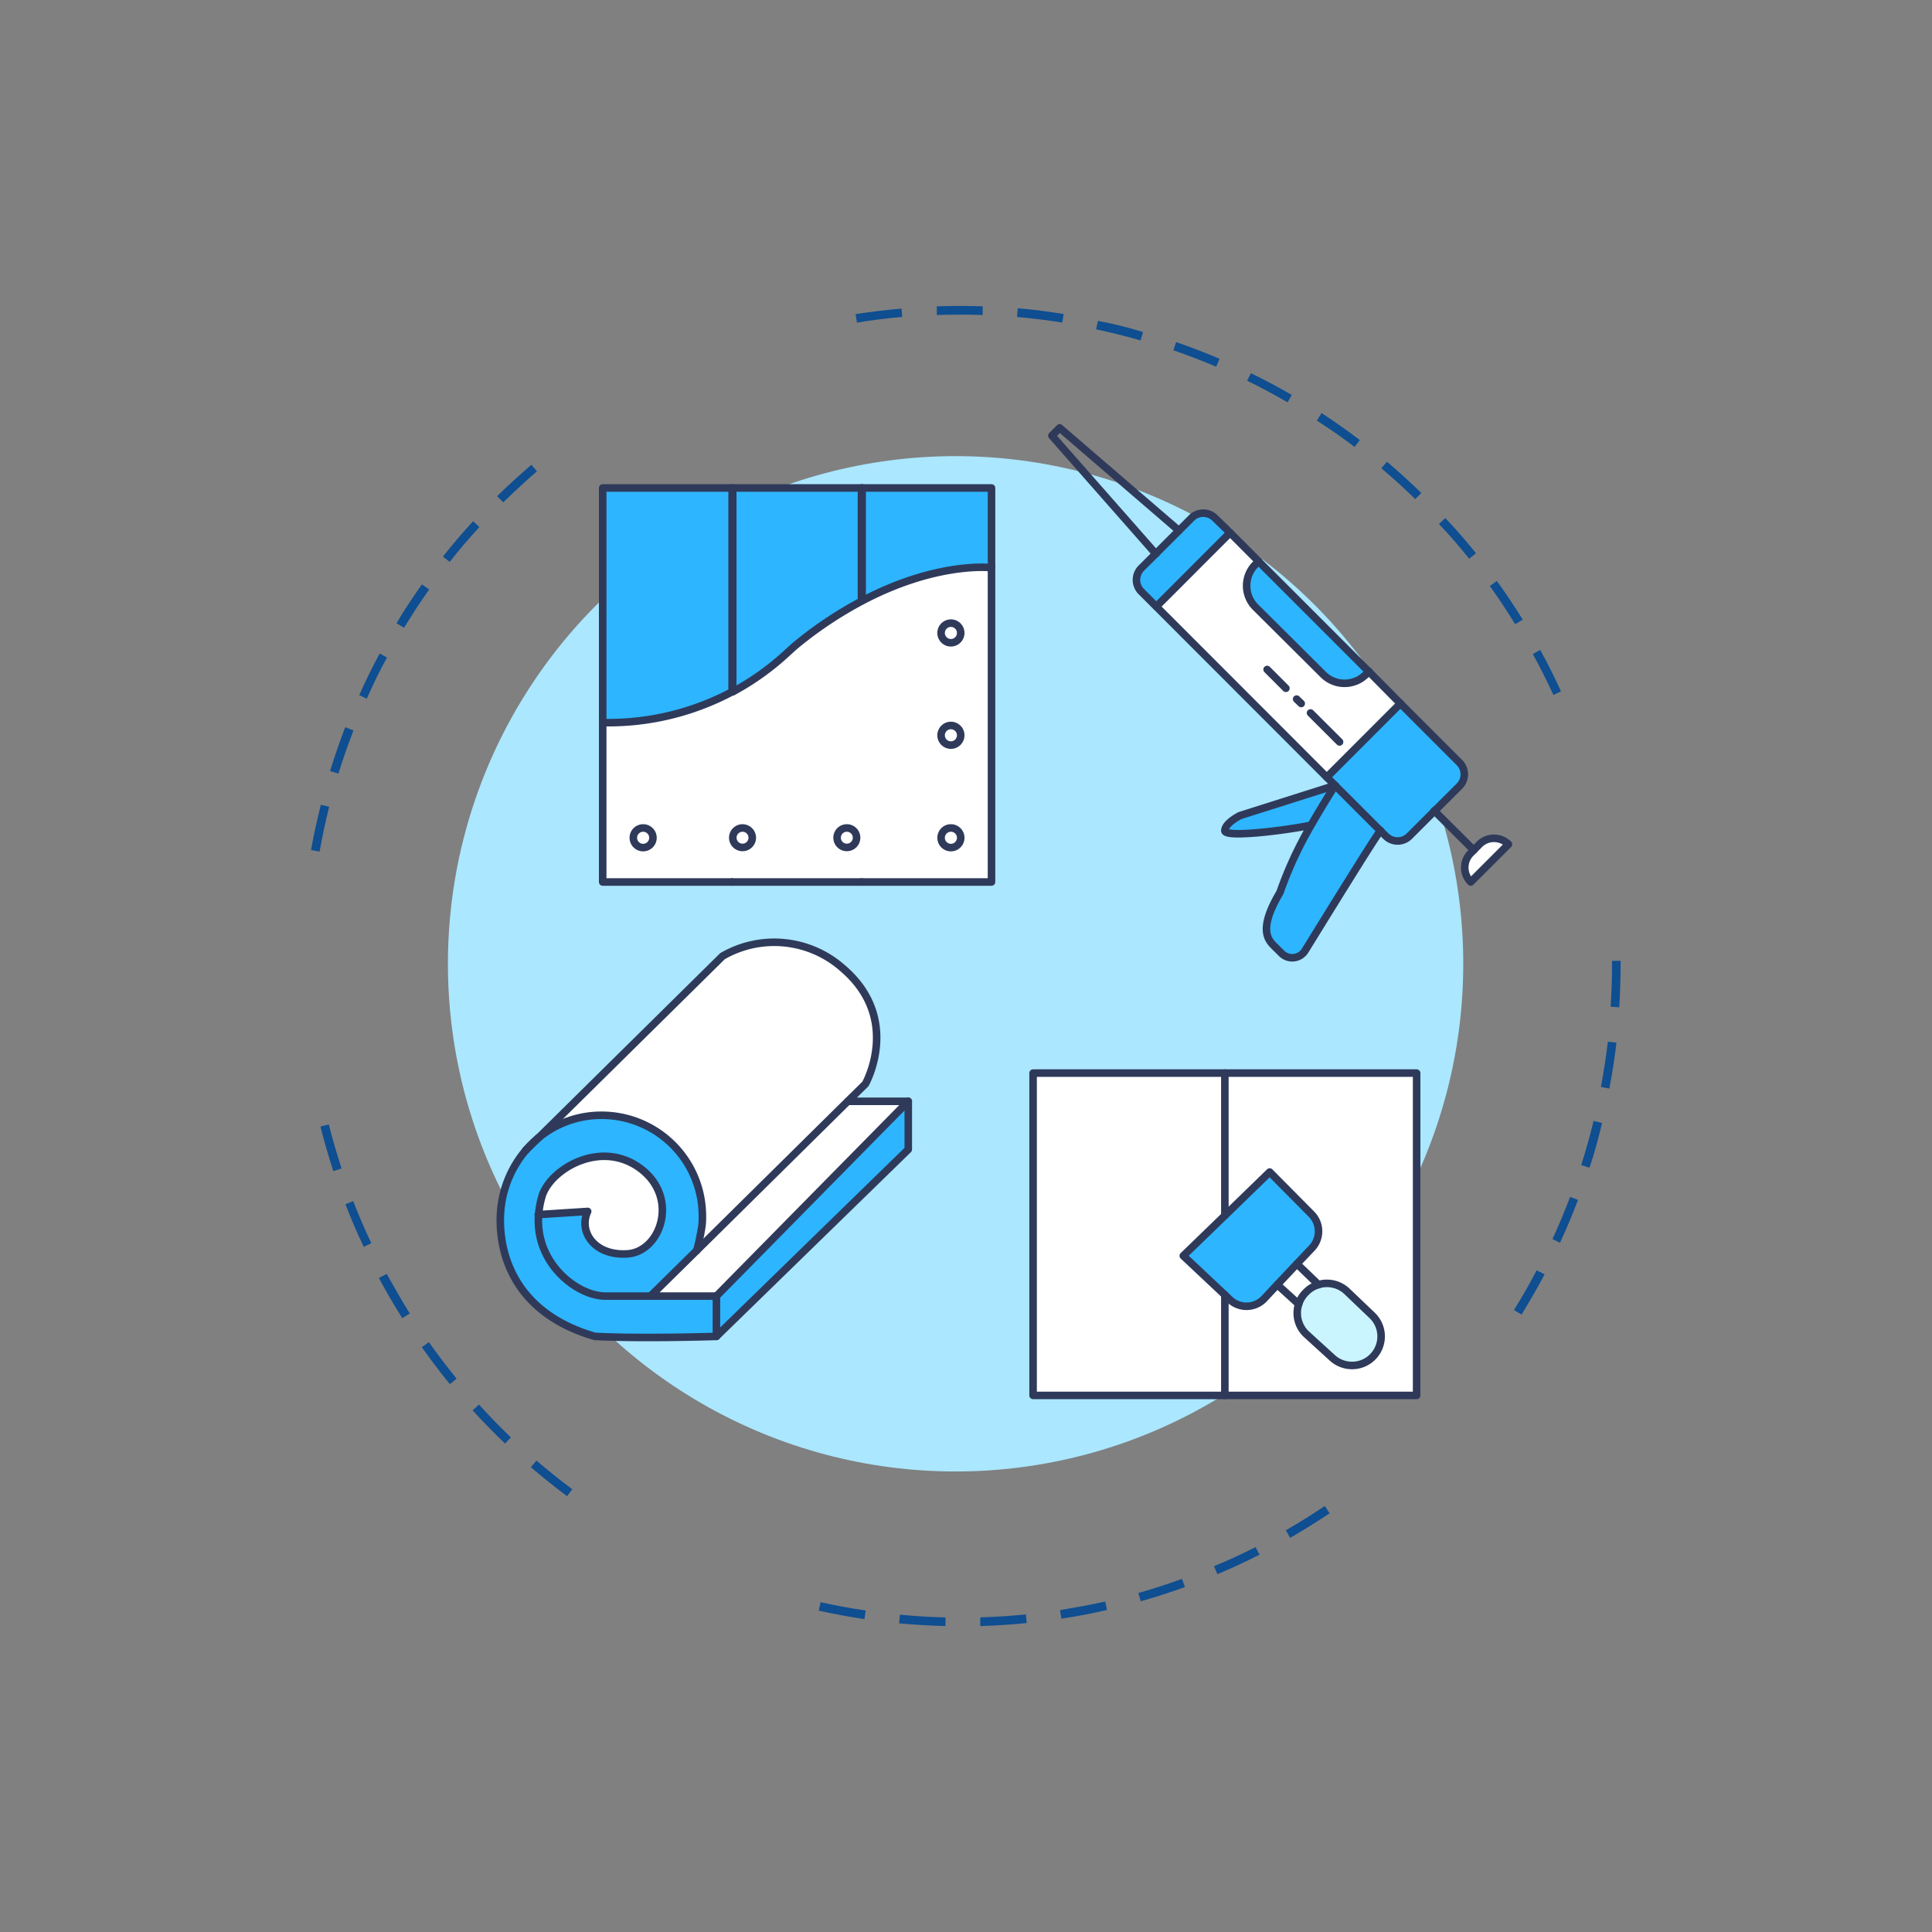 <svg id="Layer_1" data-name="Layer 1" xmlns="http://www.w3.org/2000/svg" viewBox="0 0 256 256"><rect x="0" y="0" width="256" height="256" fill="#808080" stroke="none"/><defs><style>.cls-1{fill:#0e4e91;}.cls-2{fill:#abe7ff;}.cls-3{fill:#fff;}.cls-4{fill:#caf5fe;}.cls-5{fill:#2db5ff;}.cls-6{fill:none;stroke:#2f3a5a;stroke-linecap:round;stroke-linejoin:round;}</style></defs><path class="cls-1" d="M201.77,82.11l-1,.6c-1.06-1.72-2.19-3.43-3.36-5.06l.93-.67C199.54,78.64,200.69,80.36,201.77,82.11Zm2.31,4c1,1.8,1.92,3.65,2.76,5.5l-1,.48c-.85-1.83-1.75-3.65-2.73-5.42Zm-8.51-12.8-.9.72c-1.26-1.57-2.59-3.12-4-4.6l.84-.78C192.94,70.14,194.29,71.71,195.57,73.3Zm-7.23-8-.81.82c-1.44-1.4-2.95-2.78-4.49-4.08l.74-.87C185.34,62.51,186.87,63.9,188.34,65.33Zm-8.16-7-.69.91c-1.6-1.21-3.27-2.39-5-3.49l.62-1C176.86,55.88,178.56,57.08,180.18,58.31Zm-9-6-.57,1c-1.75-1-3.55-2-5.36-2.86l.5-1C167.63,50.36,169.45,51.34,171.22,52.36Zm43.56,75c0,2-.05,4.12-.18,6.16l-1.14-.07c.13-2,.19-4.06.18-6.08ZM161.59,47.54l-.44,1.05c-1.87-.79-3.77-1.52-5.67-2.18l.36-1.08C157.78,46,159.71,46.74,161.59,47.54Zm52.6,90.62c-.24,2-.55,4.07-.94,6.08l-1.12-.21c.37-2,.68-4,.92-6ZM151.45,44l-.31,1.11c-1.94-.56-3.92-1.05-5.9-1.47l.24-1.12C147.48,42.88,149.49,43.39,151.45,44Zm60.83,104.81c-.48,2-1,4-1.67,5.92l-1.09-.35c.61-1.93,1.17-3.9,1.64-5.85ZM140.94,41.61l-.18,1.13c-2-.32-4-.56-6-.74l.1-1.15C136.86,41,138.92,41.29,140.94,41.61ZM209.09,159c-.72,1.91-1.52,3.82-2.38,5.67l-1-.48c.84-1.83,1.63-3.72,2.34-5.6ZM130.21,40.59l0,1.15c-2-.07-4.06-.06-6.08,0l0-1.15C126.1,40.52,128.17,40.52,130.21,40.59Zm74.46,128.26c-.95,1.81-2,3.6-3.06,5.34l-1-.61c1.07-1.71,2.08-3.48,3-5.26Zm-85.22-128,.1,1.14c-2,.17-4,.43-6,.76l-.18-1.13C115.35,41.32,117.41,41.07,119.45,40.89Zm56.73,159.67c-1.51,1-3.08,2-4.64,2.91l-.59.34-.57-1,.58-.34c1.55-.9,3.09-1.87,4.58-2.88ZM166.37,205l.52,1c-1.82.93-3.69,1.8-5.58,2.59l-.45-1.06C162.73,206.77,164.57,205.9,166.37,205ZM71.15,62.45c-1.54,1.32-3,2.7-4.47,4.11l-.81-.81c1.45-1.43,3-2.83,4.54-4.17Zm85.47,146.76.39,1.08c-1.92.7-3.89,1.33-5.86,1.89l-.31-1.1C152.78,210.53,154.73,209.9,156.62,209.21ZM63.52,69.84c-1.36,1.48-2.68,3-3.93,4.62l-.9-.71c1.27-1.6,2.61-3.18,4-4.69Zm82.92,142.37.25,1.12c-2,.46-4,.85-6.05,1.15l-.18-1.13C142.46,213,144.47,212.66,146.44,212.21ZM56.87,78.11c-1.17,1.64-2.28,3.35-3.33,5.07l-1-.59c1-1.75,2.19-3.47,3.36-5.15Zm79.06,135.81.12,1.14c-2,.21-4.11.34-6.16.4l0-1.15C131.89,214.25,133.93,214.12,135.93,213.92ZM51.28,87.13c-1,1.78-1.86,3.61-2.68,5.45l-1-.47c.83-1.87,1.75-3.73,2.71-5.52Zm74,127.19,0,1.14c-2-.05-4.12-.17-6.15-.36l.12-1.15C121.25,214.15,123.29,214.27,125.31,214.32ZM46.84,96.78c-.72,1.88-1.4,3.8-2,5.73l-1.1-.34c.6-2,1.28-3.91,2-5.81ZM114.71,213.4l-.17,1.14c-2-.3-4.05-.68-6.05-1.12l.24-1.12C110.71,212.74,112.72,213.11,114.71,213.4ZM43.62,106.9c-.49,1.95-.92,3.95-1.27,5.94l-1.14-.2c.36-2,.8-4,1.3-6Zm32.21,90.43-.69.92c-1.64-1.22-3.25-2.51-4.8-3.84l.74-.87C72.62,194.85,74.21,196.13,75.83,197.33ZM43.57,149c.49,1.95,1.07,3.91,1.69,5.83l-1.09.35c-.64-1.94-1.21-3.93-1.71-5.91Zm24.14,41.45-.79.83c-1.47-1.41-2.92-2.89-4.3-4.4l.85-.77C64.83,187.62,66.26,189.09,67.71,190.48ZM46.8,159.15c.72,1.88,1.54,3.76,2.4,5.58l-1,.49c-.88-1.85-1.69-3.75-2.43-5.65Zm13.7,23.53-.89.73c-1.29-1.59-2.54-3.24-3.72-4.9l.94-.67C58,179.49,59.23,181.12,60.5,182.68ZM51.24,168.8c1,1.78,2,3.54,3.06,5.25l-1,.61c-1.08-1.72-2.13-3.52-3.1-5.32Z"/><circle class="cls-2" cx="126.62" cy="127.71" r="67.27"/><path class="cls-3" d="M173,171.26a3.8,3.8,0,0,0-.94,1.54l-2.83-2.57,2.6-2.76,2.85,2.75a3.84,3.84,0,0,0-1.6,1Z"/><path class="cls-4" d="M172.08,172.8a3.8,3.8,0,0,1,.94-1.54l.08-.08a3.86,3.86,0,0,1,5.39-.06l3.32,3.17a3.85,3.85,0,0,1,.13,5.45,3.8,3.8,0,0,1-2.79,1.19,3.86,3.86,0,0,1-2.6-1l-3.4-3.1A3.83,3.83,0,0,1,172.08,172.8Z"/><path class="cls-5" d="M173.77,160.88a3.22,3.22,0,0,1,.07,4.48l-2,2.11-2.6,2.76-1.72,1.84a3.22,3.22,0,0,1-4.56.14l-.67-.63-5.51-5.18,5.51-5.33,5.94-5.77Z"/><path class="cls-3" d="M187.71,142.2v42.7H162.3V171.58l.67.63a3.22,3.22,0,0,0,4.56-.14l1.72-1.84,2.83,2.57a3.83,3.83,0,0,0,1.07,4l3.4,3.1a3.86,3.86,0,0,0,2.6,1,3.8,3.8,0,0,0,2.79-1.19,3.85,3.85,0,0,0-.13-5.45l-3.32-3.17a3.83,3.83,0,0,0-3.79-.9l-2.85-2.75,2-2.11a3.22,3.22,0,0,0-.07-4.48l-5.53-5.58-5.94,5.77V142.2Z"/><polygon class="cls-3" points="162.3 171.58 162.3 184.9 136.89 184.9 136.89 142.19 162.3 142.19 162.3 161.06 156.79 166.4 162.3 171.58"/><polyline class="cls-6" points="162.3 184.9 136.89 184.9 136.89 142.19 162.3 142.19"/><polyline class="cls-6" points="162.3 161.06 162.3 142.19 187.71 142.19 187.71 184.9 162.3 184.9 162.3 171.58"/><path class="cls-6" d="M162.3,171.58l-5.51-5.18,5.51-5.33,5.94-5.77,5.53,5.58a3.22,3.22,0,0,1,.07,4.48l-2,2.11-2.6,2.76-1.72,1.84a3.22,3.22,0,0,1-4.56.14Z"/><line class="cls-6" x1="172.08" y1="172.8" x2="169.25" y2="170.23"/><polyline class="cls-6" points="171.85 167.47 174.7 170.22 174.71 170.23"/><path class="cls-6" d="M172.08,172.8a3.8,3.8,0,0,1,.94-1.54l.08-.08a3.86,3.86,0,0,1,5.39-.06l3.32,3.17a3.85,3.85,0,0,1,.13,5.45,3.8,3.8,0,0,1-2.79,1.19,3.86,3.86,0,0,1-2.6-1l-3.4-3.1A3.83,3.83,0,0,1,172.08,172.8Z"/><path class="cls-3" d="M97.1,91.62a35.16,35.16,0,0,0,7.3-5.24c.43-.39.86-.79,1.32-1.16a52.21,52.21,0,0,1,8.43-5.6l.09-.05c10-5.28,17.14-4.4,17.14-4.4h0v41.7H79.86V95.75A34.93,34.93,0,0,0,97,91.67h0Zm30.2-7.75a1.3,1.3,0,1,0-1.3,1.29A1.3,1.3,0,0,0,127.3,83.87Zm0,13.55a1.3,1.3,0,1,0-1.3,1.3A1.3,1.3,0,0,0,127.3,97.42Zm0,13.54a1.3,1.3,0,1,0-1.3,1.3A1.3,1.3,0,0,0,127.3,111Zm-13.8,0a1.29,1.29,0,1,0-1.29,1.3A1.29,1.29,0,0,0,113.5,111Zm-13.82,0a1.29,1.29,0,1,0-1.29,1.3A1.29,1.29,0,0,0,99.68,111Zm-13.16,0a1.3,1.3,0,1,0-1.29,1.3A1.29,1.29,0,0,0,86.52,111Z"/><path class="cls-5" d="M131.38,64.66V75.17h0s-7.15-.88-17.14,4.4V64.66Z"/><path class="cls-3" d="M126,82.57a1.3,1.3,0,1,1-1.29,1.3A1.3,1.3,0,0,1,126,82.57Z"/><path class="cls-3" d="M126,96.13a1.3,1.3,0,1,1-1.29,1.29A1.3,1.3,0,0,1,126,96.13Z"/><path class="cls-3" d="M126,109.67a1.3,1.3,0,1,1-1.29,1.29A1.3,1.3,0,0,1,126,109.67Z"/><path class="cls-5" d="M114.15,64.66v15a52.21,52.21,0,0,0-8.43,5.6c-.46.37-.89.77-1.32,1.16a35.16,35.16,0,0,1-7.3,5.24v-27Z"/><path class="cls-3" d="M112.21,109.67a1.3,1.3,0,1,1-1.29,1.29A1.29,1.29,0,0,1,112.21,109.67Z"/><path class="cls-3" d="M98.39,109.67A1.3,1.3,0,1,1,97.1,111,1.29,1.29,0,0,1,98.39,109.67Z"/><path class="cls-5" d="M97,91.67h0a34.93,34.93,0,0,1-17.15,4.08V64.66H97Z"/><path class="cls-3" d="M85.23,109.67a1.3,1.3,0,1,1-1.3,1.29A1.29,1.29,0,0,1,85.23,109.67Z"/><polyline class="cls-6" points="97.01 64.66 79.86 64.66 79.86 95.75 79.86 116.87 97.01 116.87"/><polyline class="cls-6" points="97.09 91.62 97.09 91.62 97.09 64.66"/><line class="cls-6" x1="114.24" y1="64.66" x2="114.24" y2="79.57"/><polyline class="cls-6" points="97.01 91.67 97.01 64.66 97.09 64.66 114.15 64.66"/><polyline class="cls-6" points="114.15 116.87 97.09 116.87 97.01 116.87"/><polyline class="cls-6" points="114.15 116.87 114.23 116.87 131.38 116.87 131.38 75.17 131.38 64.66 114.23 64.66 114.15 64.66 114.15 79.61"/><path class="cls-6" d="M79.86,95.75A34.93,34.93,0,0,0,97,91.67h0l.09,0a35.16,35.16,0,0,0,7.3-5.24c.43-.39.86-.79,1.32-1.16a52.21,52.21,0,0,1,8.43-5.6l.09-.05c10-5.28,17.14-4.4,17.14-4.4"/><path class="cls-6" d="M86.52,111a1.3,1.3,0,1,1-1.29-1.29A1.3,1.3,0,0,1,86.52,111Z"/><path class="cls-6" d="M99.68,111a1.29,1.29,0,1,1-1.29-1.29A1.3,1.3,0,0,1,99.68,111Z"/><path class="cls-6" d="M113.5,111a1.29,1.29,0,1,1-1.29-1.29A1.29,1.29,0,0,1,113.5,111Z"/><path class="cls-6" d="M127.3,111a1.3,1.3,0,1,1-1.3-1.29A1.3,1.3,0,0,1,127.3,111Z"/><path class="cls-6" d="M127.3,97.42a1.3,1.3,0,1,1-1.3-1.29A1.3,1.3,0,0,1,127.3,97.42Z"/><path class="cls-6" d="M127.3,83.87a1.3,1.3,0,1,1-1.3-1.3A1.3,1.3,0,0,1,127.3,83.87Z"/><path class="cls-3" d="M199.88,111.88l-5,5a2.71,2.71,0,0,1,0-3.82l.4-.4.76-.77a2.73,2.73,0,0,1,3.84,0Z"/><path class="cls-5" d="M193.36,101a2.22,2.22,0,0,1,0,3.13L190,107.42l-3.31,3.31a2.21,2.21,0,0,1-3.12,0l-.69-.68-6-6L175.83,103l9.75-9.76Z"/><path class="cls-3" d="M181.39,89l4.19,4.18L175.83,103h0l-22.59-22.6L163,70.6l3.79,3.78-.45.45a4,4,0,0,0,0,5.58l9.05,9a4,4,0,0,0,5.58,0Z"/><path class="cls-5" d="M176.94,104.07l6,6c-1.16,1.59-7.26,11.5-10,15.93a2,2,0,0,1-3.08.37l-.74-.74c-.87-.88-2.63-2.09.5-7.35a51,51,0,0,1,4.1-8.88C175.44,106.34,176.94,104.07,176.94,104.07Z"/><path class="cls-5" d="M166.77,74.38,181.39,89l-.44.44a4,4,0,0,1-5.58,0l-9.05-9a4,4,0,0,1,0-5.58Z"/><path class="cls-5" d="M164.32,108.08l12.62-4s-1.5,2.27-3.22,5.31c-3.05.65-11.42,1.62-11.42.73S164.32,108.08,164.32,108.08Z"/><path class="cls-5" d="M163,70.6l-9.75,9.76-2-2a2.2,2.2,0,0,1,0-3.13l1.89-1.88,3.07-3.07,1.67-1.67a2.2,2.2,0,0,1,3.13,0Z"/><path class="cls-6" d="M175.83,103l1.11,1.11,6,6,.69.68a2.21,2.21,0,0,0,3.12,0l3.31-3.31,3.32-3.31a2.22,2.22,0,0,0,0-3.13l-7.78-7.78L181.39,89"/><path class="cls-6" d="M166.77,74.38,163,70.6,161,68.65a2.2,2.2,0,0,0-3.13,0l-1.67,1.67-3.07,3.07-1.89,1.88a2.2,2.2,0,0,0,0,3.13l2,2L175.82,103"/><path class="cls-6" d="M166.77,74.38l-.45.45a4,4,0,0,0,0,5.58l9.05,9a4,4,0,0,0,5.58,0l.44-.44"/><polyline class="cls-6" points="185.58 93.2 175.83 102.96 175.82 102.96"/><line class="cls-6" x1="153.23" y1="80.36" x2="162.98" y2="70.6"/><polyline class="cls-6" points="156.22 70.31 140.41 56.7 139.38 57.73 153.16 73.39"/><line class="cls-6" x1="190.04" y1="107.42" x2="195.28" y2="112.65"/><path class="cls-6" d="M194.88,116.87l5-5a2.73,2.73,0,0,0-3.84,0l-.76.77-.4.4A2.71,2.71,0,0,0,194.88,116.87Z"/><path class="cls-6" d="M182.92,110.05c-1.16,1.59-7.26,11.5-10,15.93a2,2,0,0,1-3.08.37l-.74-.74c-.87-.88-2.63-2.09.5-7.35a51,51,0,0,1,4.1-8.88c1.72-3,3.22-5.31,3.22-5.31l-12.62,4s-2,1-2,2,8.37-.08,11.42-.73"/><line class="cls-6" x1="167.9" y1="88.71" x2="170.39" y2="91.2"/><line class="cls-6" x1="171.81" y1="92.63" x2="172.42" y2="93.22"/><line class="cls-6" x1="173.65" y1="94.47" x2="177.5" y2="98.31"/><polygon class="cls-5" points="120.35 145.93 120.35 152.31 94.93 177.08 94.93 171.74 120.35 145.93"/><path class="cls-3" d="M120.35,145.93,94.93,171.74H86.19l6.14-6.05,20-19.76Z"/><path class="cls-3" d="M111.69,128.3c7.86,6.72,3,15.33,3,15.33l-2.34,2.3-20,19.76a31.78,31.78,0,0,0,.68-3.27,9.29,9.29,0,0,0,.06-1.3,13.36,13.36,0,0,0-13.36-13.36,13.05,13.05,0,0,0-8.37,3L95.75,126.7A13.69,13.69,0,0,1,111.69,128.3Z"/><path class="cls-5" d="M71.37,160.94l6.45-.42c-1.25,2.71.93,5.94,5.3,5.62s6.82-7.43,1.69-11.31-11.75,0-13,3.55A11.75,11.75,0,0,0,71.37,160.94Zm14.82,10.8h8.74v5.34s-9.66.32-16.11,0c-12.35-3.6-13-13.5-12.38-17.5a14.21,14.21,0,0,1,3.22-7.15v0l1.64-1.61,0,0a13.05,13.05,0,0,1,8.37-3,13.36,13.36,0,0,1,13.36,13.36,9.29,9.29,0,0,1-.06,1.3,31.78,31.78,0,0,1-.68,3.27Z"/><path class="cls-3" d="M84.81,154.83c5.13,3.88,2.68,11-1.69,11.31s-6.55-2.91-5.3-5.62l-6.45.42a11.75,11.75,0,0,1,.49-2.56C73.06,154.83,79.67,151,84.81,154.83Z"/><path class="cls-6" d="M71.34,150.78a13.05,13.05,0,0,1,8.37-3,13.36,13.36,0,0,1,13.36,13.36,9.29,9.29,0,0,1-.06,1.3,31.78,31.78,0,0,1-.68,3.27"/><path class="cls-6" d="M69.67,152.41a13.84,13.84,0,0,1,1.64-1.61"/><line class="cls-6" x1="71.37" y1="160.94" x2="71.31" y2="160.94"/><path class="cls-6" d="M71.37,160.94a11.75,11.75,0,0,1,.49-2.56c1.2-3.55,7.81-7.43,13-3.55s2.68,11-1.69,11.31-6.55-2.91-5.3-5.62Z"/><path class="cls-6" d="M69.66,152.43a14.21,14.21,0,0,0-3.22,7.15c-.58,4,0,13.9,12.38,17.5,6.45.32,16.11,0,16.11,0v-5.34H80.22c-3.69,0-9.36-4.3-8.85-10.8"/><path class="cls-6" d="M86.19,171.74l6.14-6.05,20-19.76,2.34-2.3s4.87-8.61-3-15.33a13.69,13.69,0,0,0-15.94-1.6L71.34,150.78l0,0-1.64,1.61v0"/><polyline class="cls-6" points="112.34 145.93 120.35 145.93 120.35 152.31 94.93 177.08"/><line class="cls-6" x1="94.93" y1="171.74" x2="120.35" y2="145.93"/><line class="cls-6" x1="166.76" y1="74.38" x2="181.39" y2="89.01"/></svg>